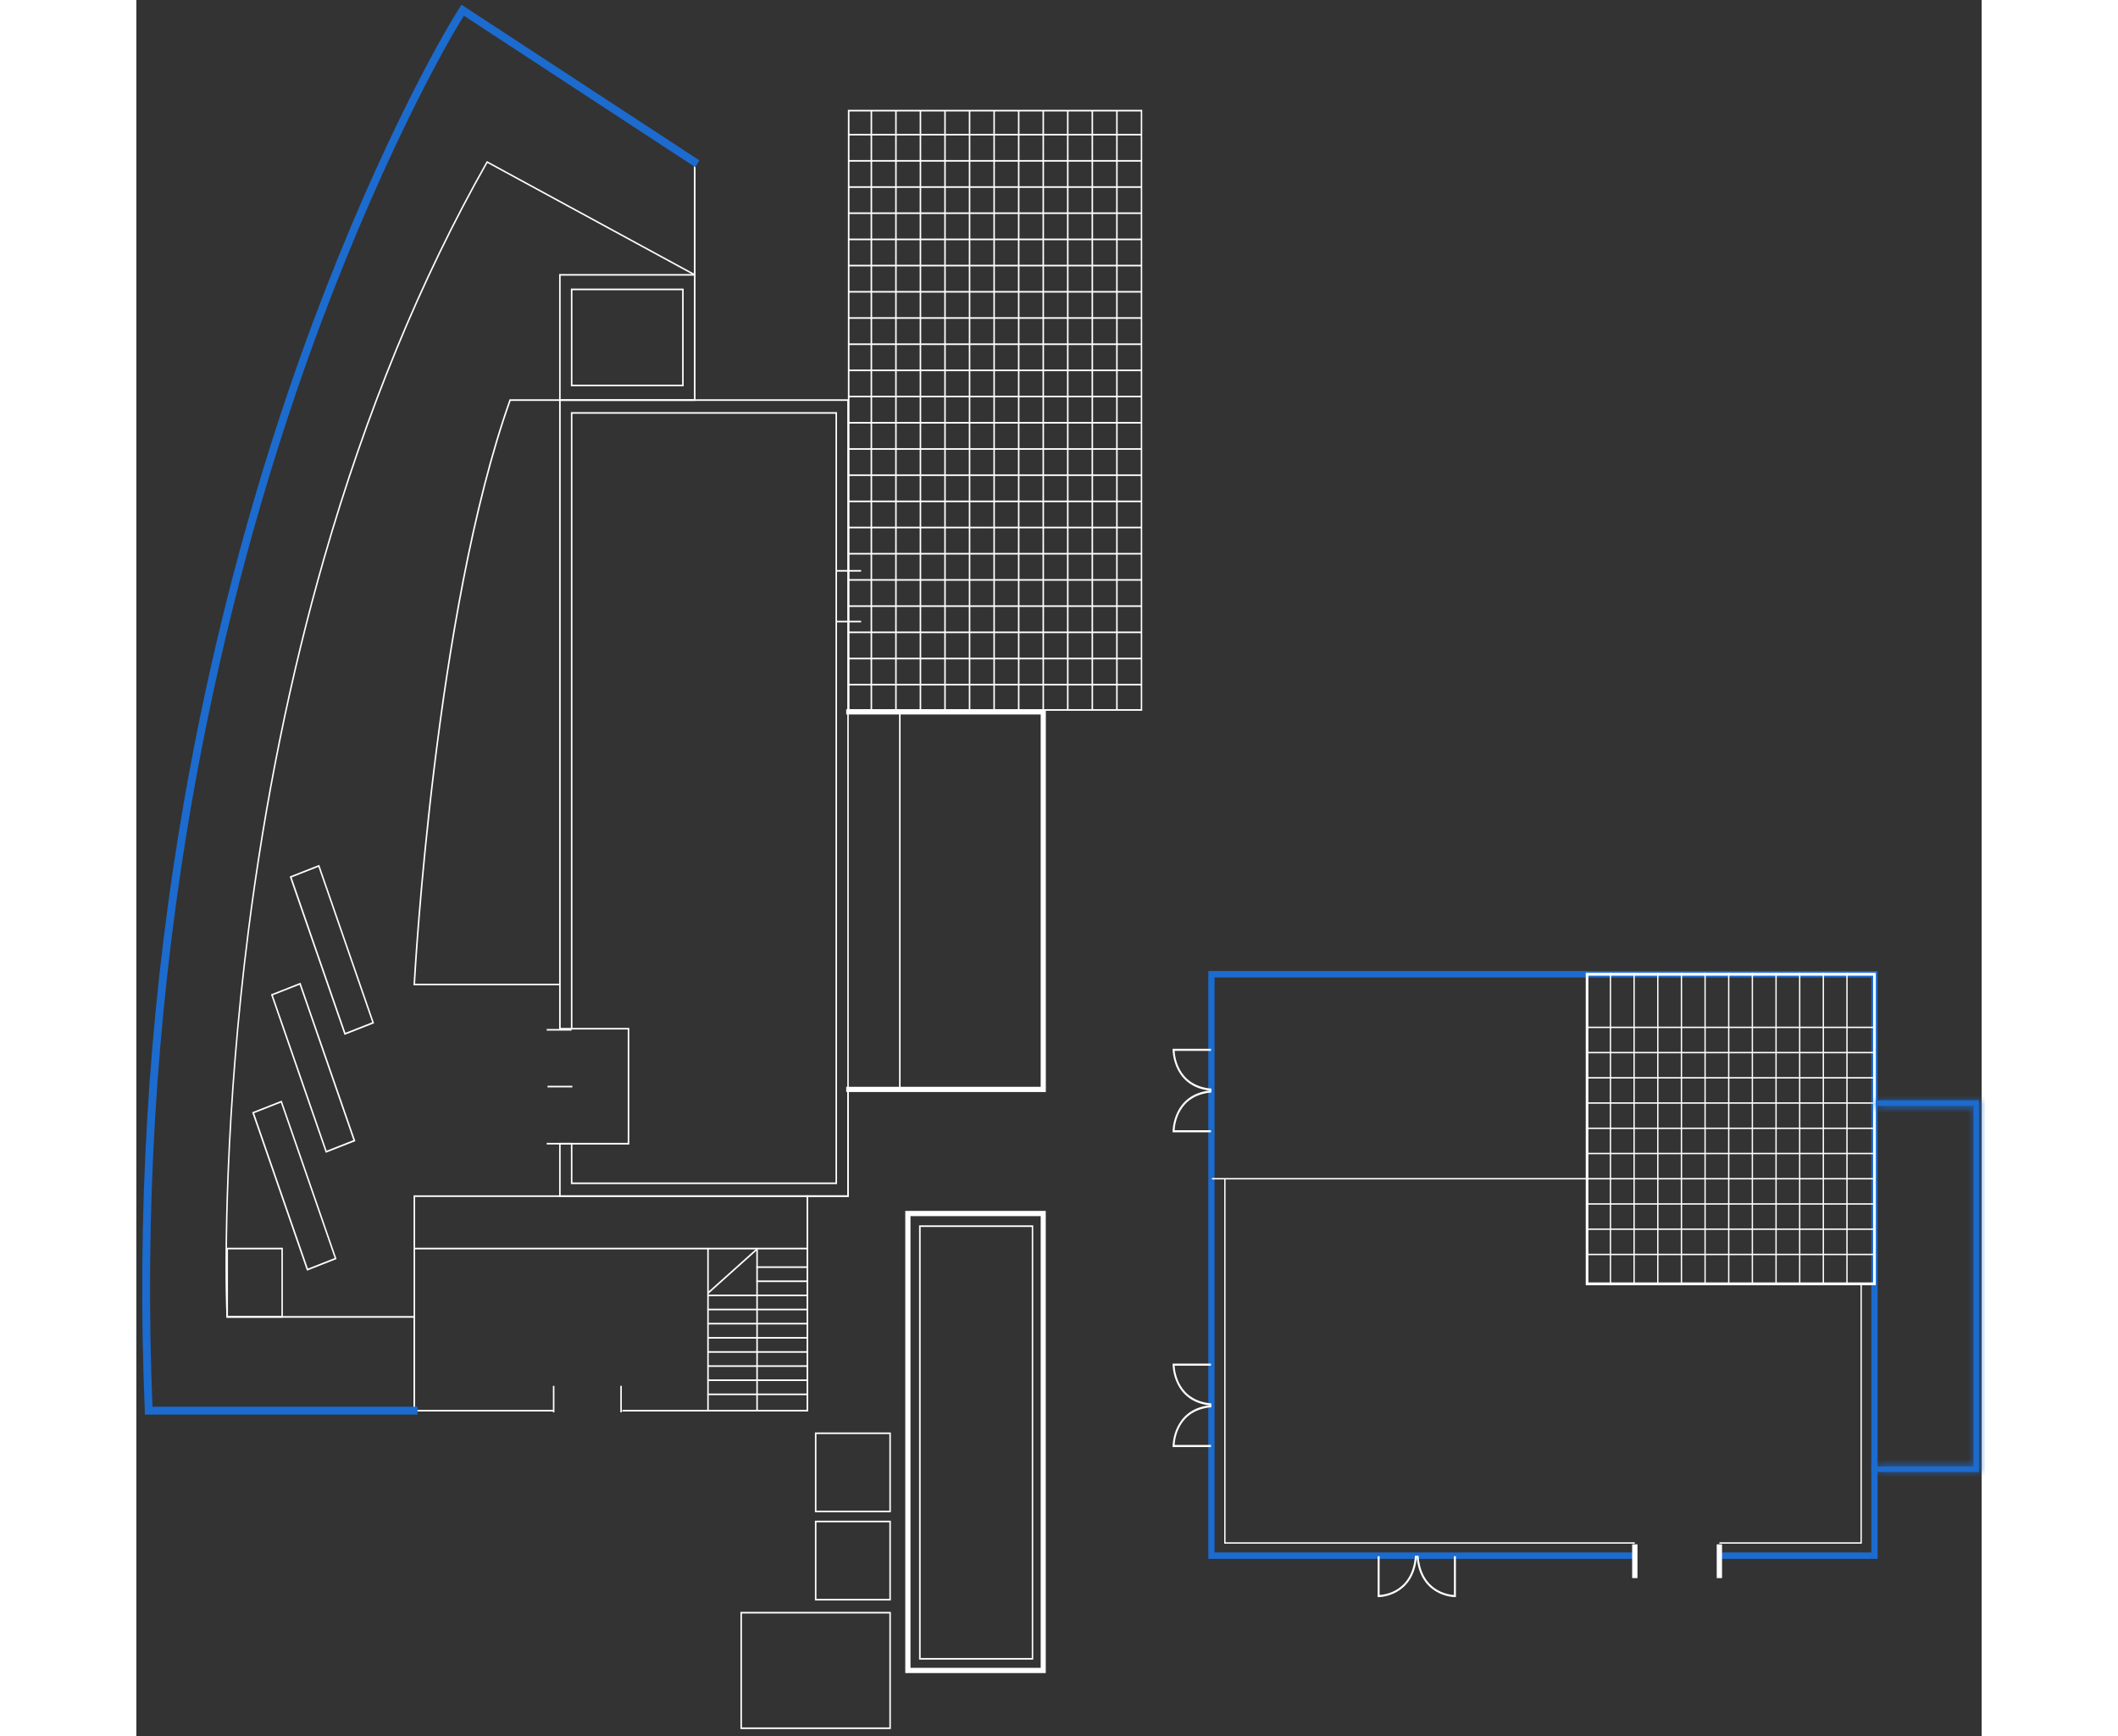 <svg width="233" height="191" viewBox="0 0 203 191" fill="none" xmlns="http://www.w3.org/2000/svg">
<rect x="0" y="0" width="203" height="191" fill="#333333" stroke="none"/>
<path d="M30.496 155.267L45.823 155.267L45.823 155.089L30.664 155.089L30.664 131.67L73.737 131.67L73.737 155.089L53.479 155.089L53.479 155.267L73.904 155.267L73.904 131.491L30.496 131.491L30.496 155.267Z" fill="white"/>
<path d="M53.48 155.267L73.905 155.267L73.905 131.67L78.371 131.67L78.371 119.836L78.203 119.836L78.203 131.491L73.738 131.491L73.738 155.089L53.48 155.089L53.48 155.267Z" fill="white"/>
<path d="M1.278 155.267L45.83 155.267L45.83 155.089L1.439 155.089C0.667 133.799 2 112.462 5.401 91.677C8.126 75.026 12.169 58.693 17.428 43.122C24.559 22.003 32.616 6.548 35.923 1.241L61.339 17.877L61.339 44.015L61.506 44.015L61.506 17.776L35.872 1L35.829 1.07C32.543 6.307 24.443 21.824 17.275 43.052C12.016 58.631 7.966 74.979 5.241 91.638C1.832 112.462 0.499 133.845 1.278 155.174L1.278 155.267Z" fill="white"/>
<path d="M46.508 131.67L78.371 131.67L78.371 43.922L46.508 43.922L46.508 113.247L54.055 113.247L54.055 125.718L46.508 125.718L46.508 131.67ZM78.203 131.491L46.676 131.491L46.676 125.904L54.23 125.904L54.23 113.076L46.683 113.076L46.683 44.101L78.21 44.101L78.21 131.491L78.203 131.491Z" fill="white"/>
<path d="M78.29 120.029L78.191 120.029L78.191 119.929L78.191 119.75L78.191 119.651L78.29 119.651L99.585 119.651L99.585 78.497L78.29 78.497L78.191 78.497L78.191 78.398L78.191 78.219L78.191 78.12L78.29 78.12L99.853 78.12L99.952 78.12L99.952 78.219L99.952 119.929L99.952 120.029L99.853 120.029L78.29 120.029Z" fill="white" stroke="white" stroke-width="0.199"/>
<path d="M30.489 108.39L46.595 108.39L46.595 108.212L30.664 108.212C30.787 106.013 33.053 66.991 41.175 44.101L46.587 44.101L46.587 43.922L41.059 43.922L41.037 43.976C32.696 67.434 30.511 107.885 30.489 108.289L30.489 108.39Z" fill="white"/>
<path d="M46.508 44.101L61.499 44.101L61.499 30.146L46.508 30.146L46.508 44.101ZM61.332 43.922L46.676 43.922L46.676 30.324L61.332 30.324L61.332 43.922Z" fill="white"/>
<path d="M47.804 130.255L77.081 130.255L77.081 45.336L47.804 45.336L47.804 113.153L47.972 113.153L47.972 45.515L76.913 45.515L76.913 130.077L47.972 130.077L47.972 125.811L47.804 125.811L47.804 130.255Z" fill="white"/>
<path d="M30.577 137.256L73.825 137.256L73.825 137.435L30.577 137.435L30.577 137.256Z" fill="white"/>
<path d="M47.804 42.492L60.21 42.492L60.21 31.746L47.804 31.746L47.804 42.492ZM60.042 42.314L47.972 42.314L47.972 31.925L60.042 31.925L60.042 42.314Z" fill="white"/>
<path d="M77.001 68.281L79.732 68.281L79.732 68.46L77.001 68.46L77.001 68.281Z" fill="white"/>
<path d="M45.145 125.718L47.877 125.718L47.877 125.896L45.145 125.896L45.145 125.718Z" fill="white"/>
<path d="M53.238 152.447L53.406 152.447L53.406 155.361L53.238 155.361L53.238 152.447Z" fill="white"/>
<path d="M45.824 152.447L45.991 152.447L45.991 155.361L45.824 155.361L45.824 152.447Z" fill="white"/>
<path d="M45.145 113.192L47.877 113.192L47.877 113.371L45.145 113.371L45.145 113.192Z" fill="white"/>
<path d="M45.233 119.439L47.965 119.439L47.965 119.618L45.233 119.618L45.233 119.439Z" fill="white"/>
<path d="M77.001 62.702L79.732 62.702L79.732 62.881L77.001 62.881L77.001 62.702Z" fill="white"/>
<path d="M78.276 78.188L110.655 78.188L110.655 12.08L78.276 12.08L78.276 78.188ZM110.495 78.009L78.451 78.009L78.451 12.259L110.495 12.259L110.495 78.009Z" fill="white"/>
<path d="M78.363 75.228L110.575 75.228L110.575 75.406L78.363 75.406L78.363 75.228Z" fill="white"/>
<path d="M78.363 72.353L110.575 72.353L110.575 72.531L78.363 72.531L78.363 72.353Z" fill="white"/>
<path d="M78.363 69.47L110.575 69.47L110.575 69.649L78.363 69.649L78.363 69.47Z" fill="white"/>
<path d="M78.363 66.587L110.575 66.587L110.575 66.766L78.363 66.766L78.363 66.587Z" fill="white"/>
<path d="M78.363 63.705L110.575 63.705L110.575 63.883L78.363 63.883L78.363 63.705Z" fill="white"/>
<path d="M78.363 60.822L110.575 60.822L110.575 61.001L78.363 61.001L78.363 60.822Z" fill="white"/>
<path d="M78.363 57.939L110.575 57.939L110.575 58.118L78.363 58.118L78.363 57.939Z" fill="white"/>
<path d="M78.363 55.064L110.575 55.064L110.575 55.243L78.363 55.243L78.363 55.064Z" fill="white"/>
<path d="M78.363 52.182L110.575 52.182L110.575 52.36L78.363 52.36L78.363 52.182Z" fill="white"/>
<path d="M78.363 49.299L110.575 49.299L110.575 49.478L78.363 49.478L78.363 49.299Z" fill="white"/>
<path d="M78.363 46.416L110.575 46.416L110.575 46.595L78.363 46.595L78.363 46.416Z" fill="white"/>
<path d="M78.363 43.533L110.575 43.533L110.575 43.712L78.363 43.712L78.363 43.533Z" fill="white"/>
<path d="M78.363 40.651L110.575 40.651L110.575 40.83L78.363 40.83L78.363 40.651Z" fill="white"/>
<path d="M78.363 37.776L110.575 37.776L110.575 37.955L78.363 37.955L78.363 37.776Z" fill="white"/>
<path d="M78.363 34.893L110.575 34.893L110.575 35.072L78.363 35.072L78.363 34.893Z" fill="white"/>
<path d="M78.363 32.01L110.575 32.01L110.575 32.189L78.363 32.189L78.363 32.01Z" fill="white"/>
<path d="M78.363 29.128L110.575 29.128L110.575 29.306L78.363 29.306L78.363 29.128Z" fill="white"/>
<path d="M78.363 26.245L110.575 26.245L110.575 26.424L78.363 26.424L78.363 26.245Z" fill="white"/>
<path d="M78.363 23.362L110.575 23.362L110.575 23.541L78.363 23.541L78.363 23.362Z" fill="white"/>
<path d="M78.363 20.487L110.575 20.487L110.575 20.666L78.363 20.666L78.363 20.487Z" fill="white"/>
<path d="M78.363 17.605L110.575 17.605L110.575 17.783L78.363 17.783L78.363 17.605Z" fill="white"/>
<path d="M78.363 14.722L110.575 14.722L110.575 14.901L78.363 14.901L78.363 14.722Z" fill="white"/>
<path d="M107.785 12.166L107.953 12.166L107.953 78.095L107.785 78.095L107.785 12.166Z" fill="white"/>
<path d="M105.081 12.166L105.249 12.166L105.249 78.095L105.081 78.095L105.081 12.166Z" fill="white"/>
<path d="M102.379 12.166L102.547 12.166L102.547 78.095L102.379 78.095L102.379 12.166Z" fill="white"/>
<path d="M99.685 12.166L99.853 12.166L99.853 78.095L99.685 78.095L99.685 12.166Z" fill="white"/>
<path d="M96.982 12.166L97.15 12.166L97.15 78.095L96.982 78.095L96.982 12.166Z" fill="white"/>
<path d="M94.28 12.166L94.447 12.166L94.447 78.095L94.28 78.095L94.28 12.166Z" fill="white"/>
<path d="M91.577 12.166L91.745 12.166L91.745 78.095L91.577 78.095L91.577 12.166Z" fill="white"/>
<path d="M88.875 12.166L89.043 12.166L89.043 78.095L88.875 78.095L88.875 12.166Z" fill="white"/>
<path d="M86.172 12.166L86.34 12.166L86.34 78.095L86.172 78.095L86.172 12.166Z" fill="white"/>
<path d="M83.477 12.166L83.644 12.166L83.644 78.095L83.477 78.095L83.477 12.166Z" fill="white"/>
<path d="M80.774 12.166L80.942 12.166L80.942 78.095L80.774 78.095L80.774 12.166Z" fill="white"/>
<path d="M1.278 155.267L30.664 155.267L30.664 144.77L10.071 144.77C9.787 138.585 9.918 121.903 12.402 102.439C14.238 88.087 17.035 74.287 20.735 61.42C25.346 45.367 31.363 30.744 38.619 17.931L61.506 30.371L61.506 17.776L35.872 1L35.829 1.07C32.5 6.323 24.29 21.863 17.064 43.098C11.761 58.685 7.703 75.041 5.001 91.692C1.621 112.516 0.375 133.876 1.278 155.182L1.278 155.267ZM30.496 155.089L1.439 155.089C0.543 133.822 1.796 112.509 5.161 91.731C7.864 75.088 11.914 58.747 17.217 43.168C24.407 22.041 32.565 6.556 35.923 1.241L61.339 17.877L61.339 30.091L38.56 17.713L38.517 17.783C31.232 30.62 25.193 45.289 20.575 61.381C16.875 74.256 14.07 88.064 12.242 102.431C9.743 121.996 9.626 138.748 9.91 144.871L9.918 144.956L30.504 144.956L30.504 155.089L30.496 155.089Z" fill="white"/>
<path d="M66.453 190.202L83.003 190.202L83.003 177.311L66.453 177.311L66.453 190.202ZM82.836 190.023L66.621 190.023L66.621 177.49L82.836 177.49L82.836 190.023Z" fill="white"/>
<path d="M74.641 176.06L83.003 176.06L83.003 167.28L74.648 167.28L74.648 176.06L74.641 176.06ZM82.836 175.881L74.816 175.881L74.816 167.459L82.836 167.459L82.836 175.881Z" fill="white"/>
<path d="M74.641 166.355L83.003 166.355L83.003 157.575L74.648 157.575L74.648 166.355L74.641 166.355ZM82.836 166.177L74.816 166.177L74.816 157.754L82.836 157.754L82.836 166.177Z" fill="white"/>
<path d="M84.788 183.945L84.688 183.945L84.688 183.846L84.688 133.402L84.688 133.303L84.788 133.303L99.845 133.303L99.944 133.303L99.944 133.402L99.944 183.846L99.944 183.945L99.845 183.945L84.788 183.945ZM85.062 133.681L85.062 183.567L99.585 183.567L99.585 133.681L85.062 133.681Z" fill="white" stroke="white" stroke-width="0.199"/>
<path d="M86.106 182.564L98.664 182.564L98.664 134.793L86.106 134.793L86.106 182.564ZM98.504 182.385L86.281 182.385L86.281 134.972L98.504 134.972L98.504 182.385Z" fill="white"/>
<path d="M62.803 137.349L62.971 137.349L62.971 155.182L62.803 155.182L62.803 137.349Z" fill="white"/>
<path d="M68.201 137.349L68.369 137.349L68.369 155.182L68.201 155.182L68.201 137.349Z" fill="white"/>
<path d="M62.818 153.294L73.751 153.294L73.751 153.472L62.818 153.472L62.818 153.294Z" fill="white"/>
<path d="M62.818 151.74L73.751 151.74L73.751 151.918L62.818 151.918L62.818 151.74Z" fill="white"/>
<path d="M62.818 150.186L73.751 150.186L73.751 150.364L62.818 150.364L62.818 150.186Z" fill="white"/>
<path d="M62.818 148.632L73.751 148.632L73.751 148.81L62.818 148.81L62.818 148.632Z" fill="white"/>
<path d="M62.818 147.078L73.751 147.078L73.751 147.256L62.818 147.256L62.818 147.078Z" fill="white"/>
<path d="M62.818 145.516L73.751 145.516L73.751 145.695L62.818 145.695L62.818 145.516Z" fill="white"/>
<path d="M62.818 143.962L73.751 143.962L73.751 144.141L62.818 144.141L62.818 143.962Z" fill="white"/>
<path d="M62.818 142.408L73.751 142.408L73.751 142.587L62.818 142.587L62.818 142.408Z" fill="white"/>
<path d="M68.208 140.854L73.751 140.854L73.751 141.033L68.208 141.033L68.208 140.854Z" fill="white"/>
<path d="M68.208 139.3L73.751 139.3L73.751 139.478L68.208 139.478L68.208 139.3Z" fill="white"/>
<path d="M68.272 137.296L68.38 137.432L62.984 142.273L62.876 142.136L68.272 137.296Z" fill="white"/>
<path d="M1.279 155.267L30.584 155.267L30.584 155.089L1.439 155.089C0.543 133.822 1.796 112.509 5.161 91.731C7.864 75.088 11.914 58.747 17.217 43.168C24.407 22.041 32.566 6.556 35.924 1.241L61.376 17.9L61.463 17.745L35.873 1L35.829 1.07C32.5 6.323 24.29 21.863 17.064 43.098C11.761 58.685 7.704 75.041 5.001 91.692C1.621 112.516 0.375 133.876 1.279 155.182L1.279 155.267Z" fill="#1C6BCF" stroke="#1C6BCF" stroke-width="0.697" stroke-miterlimit="10"/>
<path d="M83.906 78.312L84.074 78.312L84.074 119.836L83.906 119.836L83.906 78.312Z" fill="white"/>
<path d="M18.77 139.782L22.026 138.5L15.994 121.071L12.738 122.353L18.77 139.782ZM21.815 138.391L18.872 139.548L12.957 122.454L15.9 121.297L21.815 138.391Z" fill="white"/>
<path d="M20.838 126.813L24.094 125.531L18.062 108.103L14.806 109.385L20.838 126.813ZM23.875 125.422L20.932 126.58L15.017 109.486L17.96 108.328L23.875 125.422Z" fill="white"/>
<path d="M22.899 113.845L26.155 112.563L20.123 95.135L16.867 96.417L22.899 113.845ZM25.944 112.454L23.001 113.612L17.086 96.518L20.029 95.36L25.944 112.454Z" fill="white"/>
<path d="M9.904 144.949L16.118 144.949L16.118 137.256L9.904 137.256L9.904 144.949ZM15.957 144.77L10.079 144.77L10.079 137.435L15.957 137.435L15.957 144.77Z" fill="white"/>
<path d="M118.123 171.381L118.024 171.381L118.024 171.282L118.024 107.015L118.024 106.916L118.123 106.916L191.354 106.916L191.454 106.916L191.454 107.015L191.454 171.282L191.454 171.381L191.354 171.381L174.119 171.381L174.019 171.381L174.019 171.282L174.019 170.971L174.019 170.872L174.119 170.872L190.963 170.872L190.963 107.426L118.514 107.426L118.514 170.872L164.868 170.872L164.967 170.872L164.967 170.971L164.967 171.282L164.967 171.381L164.868 171.381L118.123 171.381Z" fill="#1C6BCF" stroke="#1C6BCF" stroke-width="0.199"/>
<path d="M159.448 141.383L191.354 141.383L191.354 107.015L159.448 107.015L159.448 141.383ZM191.063 141.072L159.739 141.072L159.739 107.326L191.063 107.326L191.063 141.072Z" fill="white"/>
<path d="M188.112 107L188.257 107L188.257 141.227L188.112 141.227L188.112 107Z" fill="white"/>
<path d="M185.512 107L185.657 107L185.657 141.227L185.512 141.227L185.512 107Z" fill="white"/>
<path d="M182.911 107L183.057 107L183.057 141.227L182.911 141.227L182.911 107Z" fill="white"/>
<path d="M180.31 107L180.456 107L180.456 141.227L180.31 141.227L180.31 107Z" fill="white"/>
<path d="M177.703 107L177.849 107L177.849 141.227L177.703 141.227L177.703 107Z" fill="white"/>
<path d="M175.102 107L175.248 107L175.248 141.227L175.102 141.227L175.102 107Z" fill="white"/>
<path d="M172.502 107L172.647 107L172.647 141.227L172.502 141.227L172.502 107Z" fill="white"/>
<path d="M169.901 107L170.047 107L170.047 141.227L169.901 141.227L169.901 107Z" fill="white"/>
<path d="M167.301 107L167.447 107L167.447 141.227L167.301 141.227L167.301 107Z" fill="white"/>
<path d="M164.693 107L164.838 107L164.838 141.227L164.693 141.227L164.693 107Z" fill="white"/>
<path d="M162.092 107L162.237 107L162.237 141.227L162.092 141.227L162.092 107Z" fill="white"/>
<path d="M159.593 112.936L191.222 112.936L191.222 113.092L159.593 113.092L159.593 112.936Z" fill="white"/>
<path d="M159.593 115.71L191.222 115.71L191.222 115.866L159.593 115.866L159.593 115.71Z" fill="white"/>
<path d="M159.593 118.484L191.222 118.484L191.222 118.64L159.593 118.64L159.593 118.484Z" fill="white"/>
<path d="M159.593 121.258L191.222 121.258L191.222 121.414L159.593 121.414L159.593 121.258Z" fill="white"/>
<path d="M159.593 124.04L191.222 124.04L191.222 124.195L159.593 124.195L159.593 124.04Z" fill="white"/>
<path d="M159.593 126.814L191.222 126.814L191.222 126.969L159.593 126.969L159.593 126.814Z" fill="white"/>
<path d="M159.593 129.588L191.222 129.588L191.222 129.743L159.593 129.743L159.593 129.588Z" fill="white"/>
<path d="M159.593 132.362L191.222 132.362L191.222 132.517L159.593 132.517L159.593 132.362Z" fill="white"/>
<path d="M159.593 135.135L191.222 135.135L191.222 135.291L159.593 135.291L159.593 135.135Z" fill="white"/>
<path d="M159.593 137.917L191.222 137.917L191.222 138.073L159.593 138.073L159.593 137.917Z" fill="white"/>
<mask id="path-100-inside-1_2323_4888" fill="white">
<path d="M191.391 161.927L202.689 161.927L202.689 121.033L191.391 121.033L191.391 121.647L202.106 121.647L202.106 161.313L191.391 161.313L191.391 161.927Z"/>
</mask>
<path d="M191.391 161.927L202.689 161.927L202.689 121.033L191.391 121.033L191.391 121.647L202.106 121.647L202.106 161.313L191.391 161.313L191.391 161.927Z" fill="#1C6BCF"/>
<path d="M191.391 161.927L191.391 162.624L190.694 162.624L190.694 161.927L191.391 161.927ZM202.689 161.927L203.386 161.927L203.386 162.624L202.689 162.624L202.689 161.927ZM202.689 121.033L202.689 120.336L203.386 120.336L203.386 121.033L202.689 121.033ZM191.391 121.033L190.694 121.033L190.694 120.336L191.391 120.336L191.391 121.033ZM191.391 121.647L191.391 122.344L190.694 122.344L190.694 121.647L191.391 121.647ZM202.106 121.647L202.106 120.95L202.803 120.95L202.803 121.647L202.106 121.647ZM202.106 161.313L202.803 161.313L202.803 162.01L202.106 162.01L202.106 161.313ZM191.391 161.313L190.694 161.313L190.694 160.616L191.391 160.616L191.391 161.313ZM191.391 161.23L202.689 161.23L202.689 162.624L191.391 162.624L191.391 161.23ZM201.992 161.927L201.992 121.033L203.386 121.033L203.386 161.927L201.992 161.927ZM202.689 121.73L191.391 121.73L191.391 120.336L202.689 120.336L202.689 121.73ZM192.088 121.033L192.088 121.647L190.694 121.647L190.694 121.033L192.088 121.033ZM191.391 120.95L202.106 120.95L202.106 122.344L191.391 122.344L191.391 120.95ZM202.803 121.647L202.803 161.313L201.409 161.313L201.409 121.647L202.803 121.647ZM202.106 162.01L191.391 162.01L191.391 160.616L202.106 160.616L202.106 162.01ZM192.088 161.313L192.088 161.927L190.694 161.927L190.694 161.313L192.088 161.313Z" fill="#1C6BCF" mask="url(#path-100-inside-1_2323_4888)"/>
<path d="M114 124.56L118.218 124.56L118.218 124.327L114.218 124.327C114.255 123.659 114.612 120.481 118.269 120.178L118.254 119.945C116.054 120.123 115.02 121.336 114.532 122.322C114.007 123.387 114 124.397 114 124.444L114 124.56Z" fill="white"/>
<path d="M114 115.368L118.218 115.368L118.218 115.601L114.218 115.601C114.255 116.27 114.612 119.448 118.269 119.751L118.254 119.984C116.054 119.805 115.02 118.593 114.532 117.606C114.007 116.542 114 115.531 114 115.485L114 115.368Z" fill="white"/>
<path d="M145.163 175.688L145.163 171.189L144.945 171.189L144.945 175.455C144.318 175.416 141.339 175.035 141.055 171.134L140.836 171.15C141.004 173.496 142.14 174.6 143.065 175.12C144.063 175.68 145.01 175.688 145.054 175.688L145.163 175.688Z" fill="white"/>
<path d="M136.552 175.688L136.552 171.189L136.771 171.189L136.771 175.455C137.397 175.416 140.377 175.035 140.661 171.134L140.879 171.15C140.712 173.496 139.576 174.6 138.65 175.12C137.652 175.68 136.705 175.688 136.662 175.688L136.552 175.688Z" fill="white"/>
<path d="M114 159.184L118.218 159.184L118.218 158.951L114.218 158.951C114.255 158.283 114.612 155.105 118.269 154.802L118.254 154.569C116.054 154.747 115.02 155.959 114.532 156.946C114.007 158.011 114 159.021 114 159.067L114 159.184Z" fill="white"/>
<path d="M114 150L118.218 150L118.218 150.233L114.218 150.233C114.255 150.901 114.612 154.079 118.269 154.382L118.254 154.615C116.054 154.436 115.02 153.224 114.532 152.237C114.007 151.173 114 150.163 114 150.116L114 150Z" fill="white"/>
<path d="M173.857 169.883L174.44 169.883L174.44 173.597L173.857 173.597L173.857 169.883Z" fill="white"/>
<path d="M164.554 169.883L165.137 169.883L165.137 173.597L164.554 173.597L164.554 169.883Z" fill="white"/>
<path d="M118.32 129.588L159.594 129.588L159.594 129.743L118.32 129.743L118.32 129.588Z" fill="white"/>
<path d="M174.148 169.813L189.817 169.813L189.817 141.227L189.671 141.227L189.671 169.658L174.148 169.658L174.148 169.813Z" fill="white"/>
<path d="M119.674 169.813L164.845 169.813L164.845 169.658L119.82 169.658L119.82 129.665L119.674 129.665L119.674 169.813Z" fill="white"/>
</svg>
